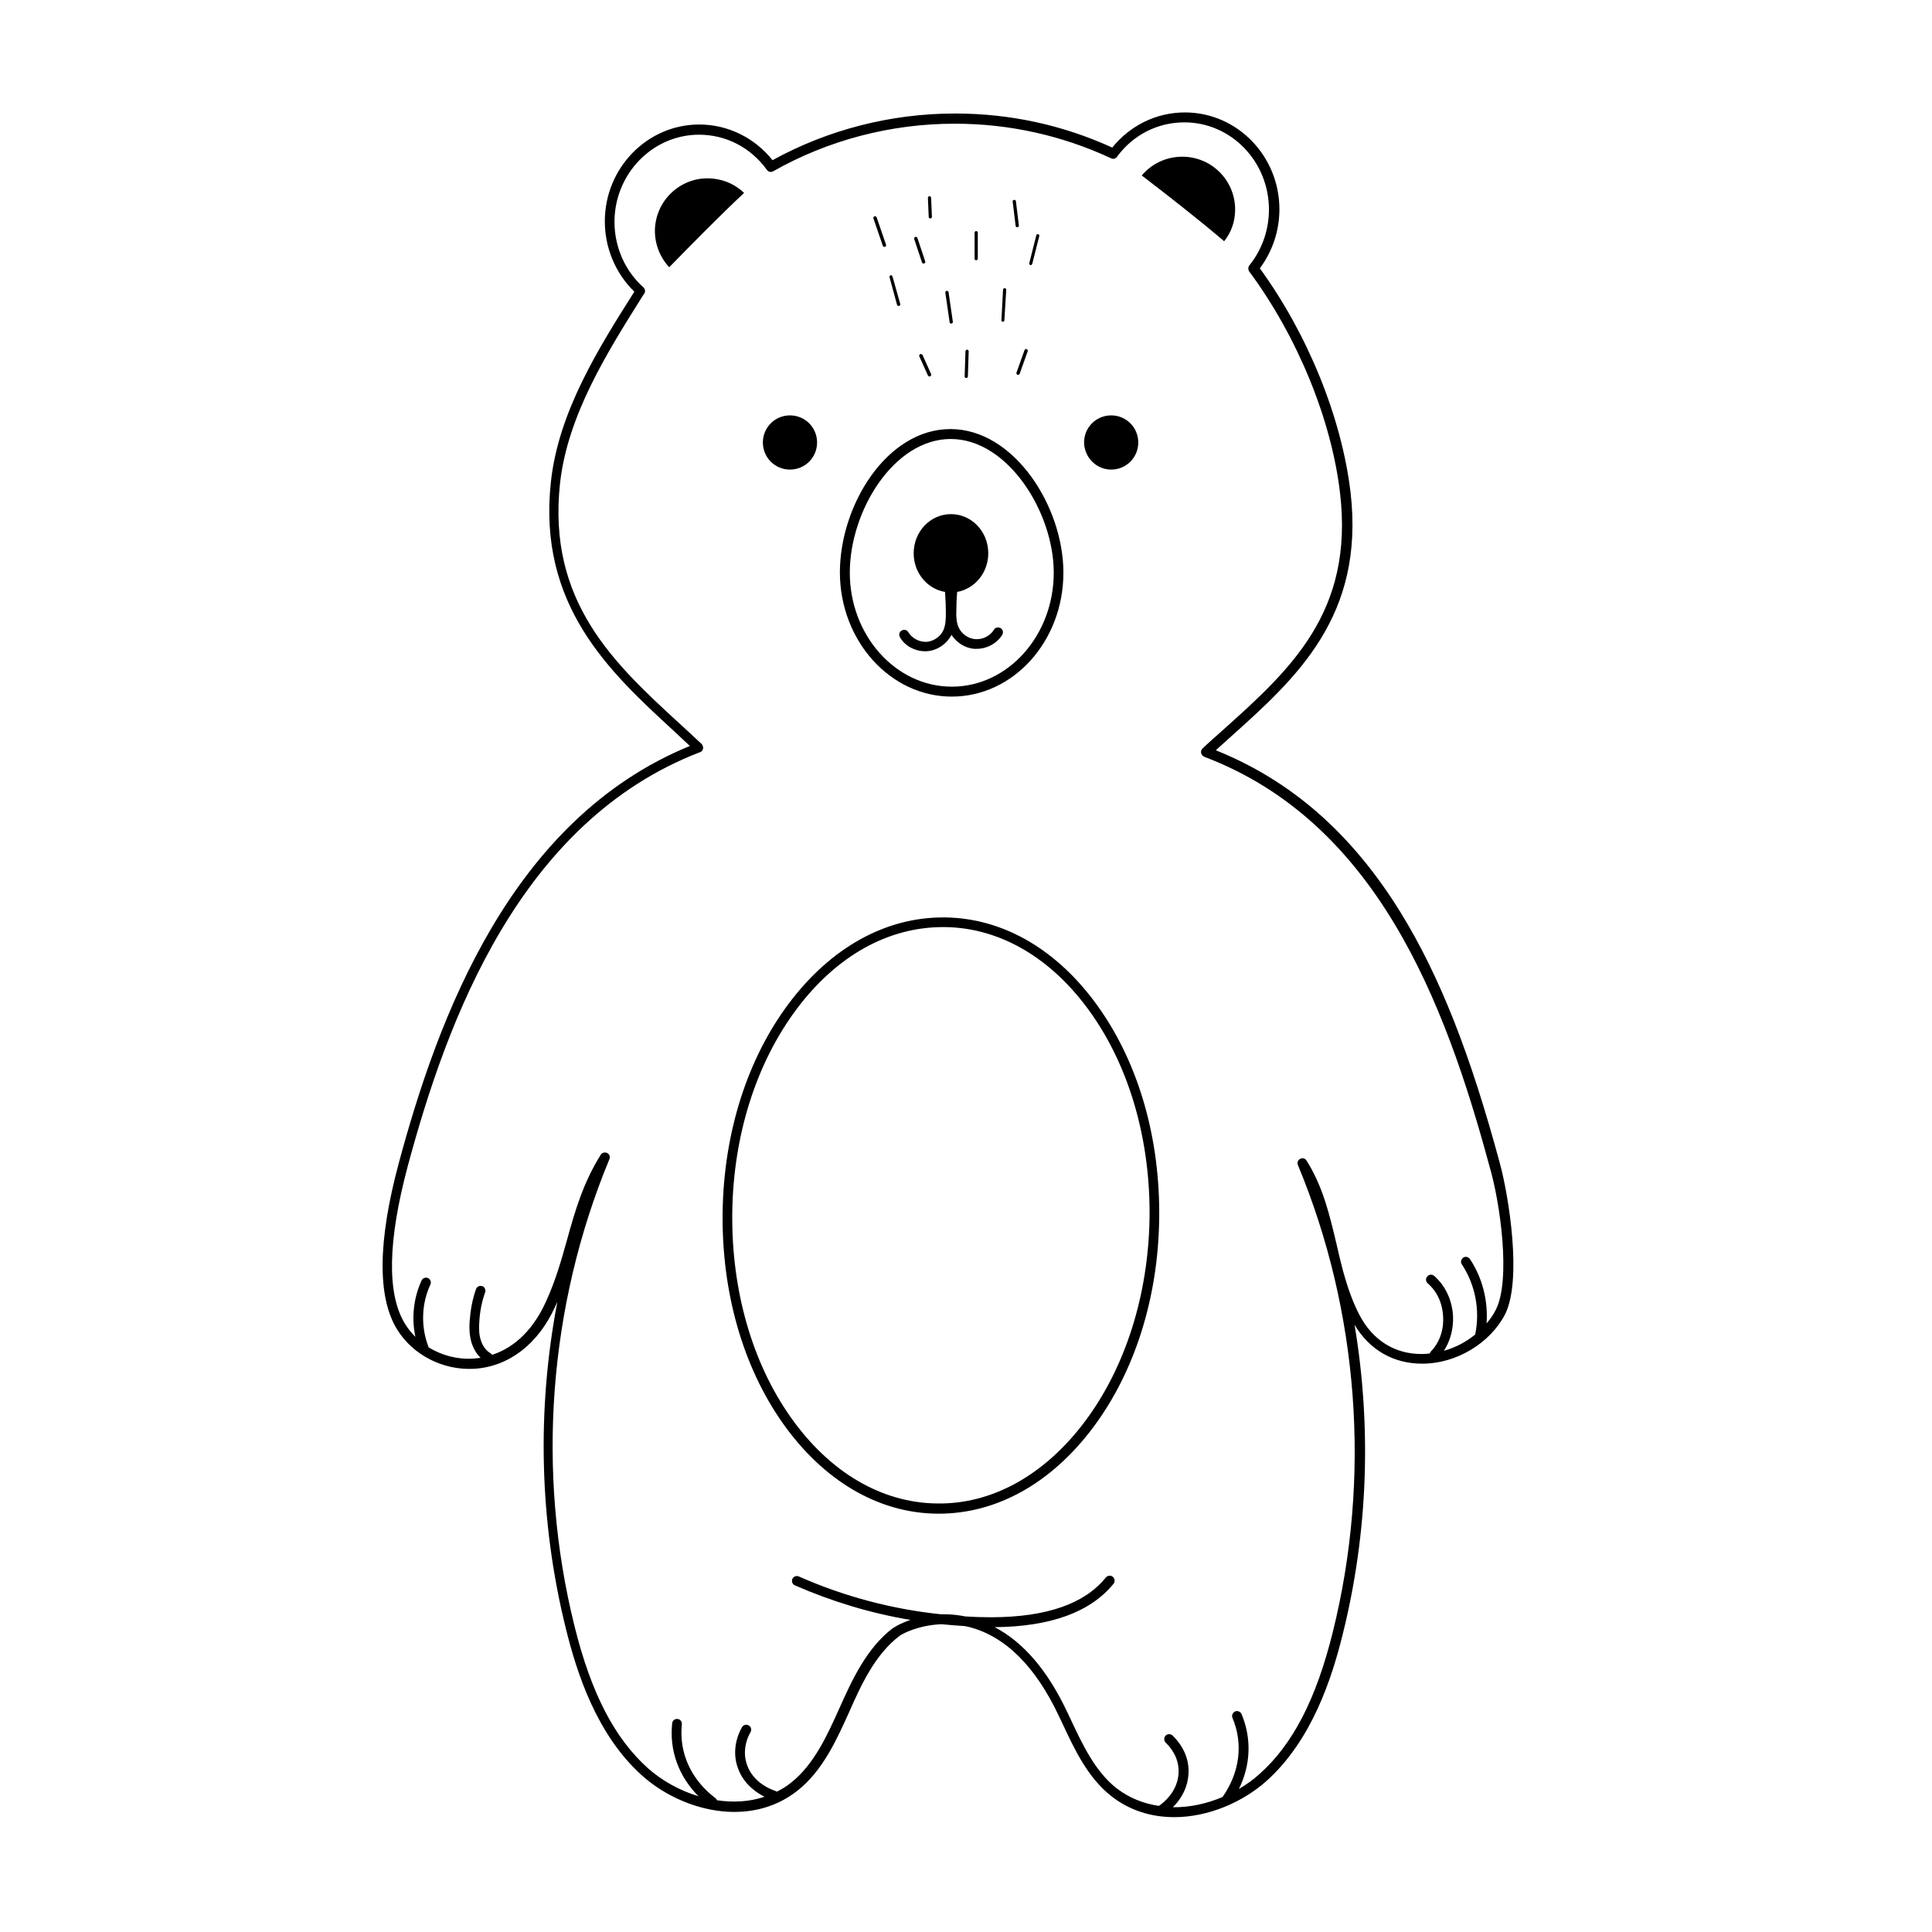 <?xml version="1.0" encoding="utf-8"?>
<!-- Generator: Adobe Illustrator 23.0.1, SVG Export Plug-In . SVG Version: 6.00 Build 0)  -->
<svg version="1.0" id="Слой_1" xmlns="http://www.w3.org/2000/svg" xmlns:xlink="http://www.w3.org/1999/xlink" x="0px" y="0px"
	 viewBox="0 0 720 720" style="enable-background:new 0 0 720 720;" xml:space="preserve">
<g id="Слой_21">
	<path d="M352.3,341.9c-0.3,0-0.6,0-0.9,0c-21.5,0-41.8,11.3-57.3,31.9c-15.6,20.7-24.4,48.4-24.8,78c-0.4,29.6,7.5,57.5,22.5,78.7
		c15.1,21.3,35.4,33.3,57.2,33.6c0.3,0,0.6,0,0.9,0c21.5,0,41.8-11.3,57.3-31.9c15.6-20.7,24.4-48.4,24.8-78
		c0.4-29.6-7.5-57.5-22.5-78.7C394.4,354.1,374.1,342.2,352.3,341.9 M404.2,529.9c-15,19.9-34.6,30.8-55.2,30.4
		c-20.6-0.3-39.9-11.7-54.3-32.1c-14.5-20.5-22.2-47.7-21.8-76.5c0.4-28.8,9-55.7,24.1-75.8c14.8-19.7,34-30.4,54.4-30.4
		c0.3,0,0.6,0,0.9,0c20.6,0.3,39.9,11.7,54.3,32.1c14.5,20.5,22.2,47.7,21.8,76.5C427.9,482.9,419.3,509.8,404.2,529.9"/>
</g>
<g id="Слой_20">
	<path d="M354.7,259.6c23,0,41.6-20.7,41.6-46.2c0-24.7-18.4-53.5-42.1-53.5c-23.6,0-41.2,28.2-41.2,53.5
		C313.1,238.9,331.8,259.6,354.7,259.6 M354.3,163.6c21.3,0,38.4,27.3,38.4,49.8c0,23.4-17,42.5-38,42.5c-20.9,0-38-19.1-38-42.5
		C316.7,190.4,333.1,163.6,354.3,163.6"/>
</g>
<g id="Слой_19">
	<path d="M559,433.7c-11.1-41.2-22.5-70-37-93.6c-18.1-29.3-40.6-49.1-68.9-60.5c1.7-1.6,3.5-3.1,5.2-4.7
		c24.8-22.2,50.4-45.2,45-91.5c-3.3-27.7-15.9-58.8-33.8-83.4c4.7-6.3,7.3-14,7.3-22c0-19.9-15.8-36.1-35.2-36.1
		c-10.6,0-20.4,4.8-27.1,13.1c-18.4-8.4-38.1-12.7-58.6-12.7c-23.8,0-47.3,6-68,17.4c-6.7-8.4-16.7-13.3-27.3-13.3
		c-19.4,0-35.2,16.2-35.2,36.1c0,9.9,4,19.4,11,26.2c-13.3,21-28.3,44.8-31.1,70.9c-5,46,21.9,70.8,45.7,92.7c2,1.9,4.1,3.8,6.1,5.7
		c-67,27.4-94,101.7-108.5,155.5c-7.8,29-8,49.8-0.7,61.8c5.9,9.7,17.3,15.5,28.9,14.8c12.8-0.8,23.8-9.2,30.1-23.2
		c0.3-0.6,0.5-1.1,0.8-1.7c-7.7,40.2-6.7,82,3.2,121.8c4,16.2,11.4,39.6,28.5,54.8c14.7,13.1,39.9,19.6,57.7,5.6
		c9.6-7.5,14.8-19.3,19.5-29.7c4.2-9.5,9.5-21.2,18.7-28.1l-1.1-1.5l1.1,1.5c1.2-0.9,7.3-4,15.6-4.3c2.9,0.3,5.8,0.5,8.7,0.7
		c0.5,0.1,0.9,0.2,1.4,0.3c13.5,3.4,24.9,14.6,33.7,33.4l1.1,2.3c4.7,10.1,9.6,20.5,18.4,27.4c7,5.5,15.2,7.8,23.4,7.8
		c12.6,0,25.4-5.5,34.3-13.4c17.1-15.3,24.5-38.6,28.5-54.8c9.4-37.7,10.8-77.1,4.4-115.3c5.6,9.4,14.5,14.5,25.2,14.5h0.1
		c12.6,0,25.2-7.6,30.8-18.4C567.3,477,562.3,445.9,559,433.7 M557.4,488.2c-0.9,1.8-2.1,3.5-3.4,5c0.6-8.4-1.5-16.9-6.2-24
		c-0.6-0.8-1.7-1.1-2.5-0.5c-0.8,0.6-1.1,1.7-0.5,2.5c5,7.6,6.8,17,5,25.9c0,0.1,0,0.1,0,0.2c-3.4,2.8-7.4,4.9-11.7,6.1
		c2.4-3.7,3.6-8.2,3.4-12.9c-0.3-6-2.9-11.4-7-15c-0.8-0.7-1.9-0.6-2.6,0.2c-0.7,0.8-0.6,1.9,0.2,2.6c3.4,2.9,5.5,7.4,5.7,12.4
		c0.3,5-1.4,9.7-4.5,12.9c-0.2,0.2-0.4,0.5-0.4,0.8c-1,0.1-2.1,0.2-3.1,0.2h-0.1c-10,0-18.2-5.2-23.1-14.6
		c-4.3-8.3-6.5-17.5-8.5-26.3c-2.5-10.5-5-21.4-11.2-31.2c-0.5-0.8-1.5-1.1-2.4-0.6c-0.8,0.4-1.2,1.4-0.8,2.3
		c22.7,54.6,27.3,116.4,13,174c-6.2,25-14.9,41.9-27.4,53c-2.3,2.1-4.9,3.9-7.6,5.5c4.4-8.9,4.8-18.8,1-27.9c-0.4-0.9-1.5-1.4-2.4-1
		c-0.9,0.4-1.4,1.5-1,2.4c4.1,9.7,2.7,20.4-3.7,29.5c-5.9,2.5-12.3,3.9-18.5,3.8c3.5-3.5,5.5-7.7,5.8-12.2
		c0.4-5.3-1.7-10.4-5.9-14.5c-0.7-0.7-1.9-0.7-2.6,0c-0.7,0.7-0.7,1.9,0,2.6c3.4,3.3,5.1,7.4,4.8,11.6c-0.3,4.6-2.9,8.9-7.3,12
		c0,0,0,0,0,0c-5.6-0.8-11-2.9-15.7-6.5c-8.1-6.3-12.8-16.4-17.3-26l-1.1-2.3c-7.3-15.6-16.4-26.2-27.1-31.8
		c20.8-0.2,35.7-5.6,44.3-16.2c0.6-0.8,0.5-1.9-0.3-2.6c-0.8-0.6-1.9-0.5-2.6,0.3c-7.9,9.8-22.1,14.7-42.2,14.8c-0.3,0-0.5,0-0.8,0
		c-3.1,0-6.2-0.1-9.3-0.3c-2.6-0.5-5.2-0.8-7.6-0.8c-0.5,0-1,0-1.5,0c-18.3-1.9-36.3-6.7-53-14.1c-0.9-0.4-2,0-2.4,0.9
		c-0.4,0.9,0,2,0.9,2.4c13.7,6,28.2,10.4,43.1,12.9c-3.3,1.1-5.6,2.4-6.4,3c0,0-0.1,0-0.1,0c-9.9,7.5-15.4,19.7-19.8,29.5
		c-4.5,10-9.5,21.4-18.4,28.3c-1.6,1.3-3.3,2.3-5.1,3.2c-0.2-0.1-0.3-0.2-0.6-0.3c-5.1-1.8-8.8-5.1-10.4-9.4
		c-1.5-3.9-1.1-8.4,1.2-12.5c0.5-0.9,0.2-2-0.7-2.5c-0.9-0.5-2-0.2-2.5,0.7c-2.8,5-3.3,10.6-1.4,15.5c1.7,4.5,5.1,8,9.8,10.4
		c-5.6,1.9-11.7,2.2-17.7,1.3c-0.1-0.3-0.3-0.6-0.6-0.8c-9.1-6.9-13.6-16.9-12.5-27.5c0.1-1-0.6-1.9-1.6-2c-1-0.1-1.9,0.6-2,1.6
		c-1.1,10.1,2.4,19.8,9.8,27.2c-7-2.1-13.6-5.8-18.8-10.4c-12.4-11.1-21.2-27.9-27.4-53c-14.3-57.5-9.7-119.3,13-174
		c0.4-0.9,0-1.9-0.8-2.3c-0.8-0.4-1.9-0.2-2.4,0.6c-6.6,10.5-9.7,21.3-12.6,31.8c-2.1,7.5-4.3,15.3-7.9,23.1
		c-5.6,12.3-13.5,17.6-20,19.7c-0.2-0.2-0.4-0.5-0.6-0.6c-1.6-0.9-2.9-2.6-3.6-4.8c-0.6-1.8-0.8-4-0.6-6.7c0.2-3.8,0.9-7.6,2.2-11.2
		c0.3-1-0.2-2-1.1-2.3c-1-0.3-2,0.2-2.3,1.1c-1.4,3.9-2.1,8-2.4,12.2c-0.2,3.2,0.1,5.8,0.8,8c0.7,2.1,1.8,4,3.3,5.4
		c-1,0.2-1.9,0.2-2.7,0.3c-6,0.4-11.8-1.2-16.7-4.2c0,0,0-0.1,0-0.1c-2.9-7.4-2.7-16.1,0.7-23.3c0.4-0.9,0-2-0.9-2.4
		c-0.9-0.4-2,0-2.4,0.9c-3,6.5-3.8,14-2.3,21c-1.5-1.5-2.8-3.1-3.9-4.9c-6.8-11.1-6.4-30.9,1.1-58.9
		c14.5-53.8,41.5-128.2,108.9-154.1c0.6-0.2,1-0.7,1.1-1.3c0.1-0.6-0.1-1.2-0.5-1.7c-2.7-2.6-5.5-5.1-8.2-7.6
		c-24.3-22.3-49.4-45.4-44.6-89.6c2.8-25.3,17.6-48.8,30.6-69.5l0.8-1.2c0.5-0.8,0.3-1.7-0.3-2.3C233,101.1,229,92.1,229,82.7
		c0-17.9,14.2-32.5,31.5-32.5c10.1,0,19.3,4.8,25.3,13.1c0.5,0.8,1.6,1,2.4,0.5c20.5-11.6,43.8-17.7,67.6-17.7
		c20.4,0,40,4.4,58.3,12.9c0.8,0.4,1.7,0.1,2.2-0.6c6-8.2,15.2-12.8,25.1-12.8c17.4,0,31.5,14.6,31.5,32.5c0,7.6-2.6,15-7.3,20.8
		c-0.5,0.6-0.5,1.6-0.1,2.2c18,24.3,30.7,55.2,33.9,82.7c5.2,44.4-18.6,65.8-43.8,88.4c-2.5,2.2-5,4.4-7.4,6.7
		c-0.5,0.4-0.7,1.1-0.6,1.7c0.1,0.6,0.6,1.1,1.1,1.4c64,24.2,89.7,90.8,106.4,152.7C559,447.8,563.2,477,557.4,488.2"/>
</g>
<g id="Слой_18">
	<path d="M414.1,175c5.6,0,10.1-4.5,10.1-10.1c0-5.6-4.5-10.1-10.1-10.1c-5.6,0-10.1,4.5-10.1,10.1C404.1,170.5,408.6,175,414.1,175
		"/>
</g>
<g id="Слой_17">
	<path d="M294.4,175c5.6,0,10.1-4.5,10.1-10.1c0-5.6-4.5-10.1-10.1-10.1c-5.6,0-10.1,4.5-10.1,10.1C284.3,170.5,288.8,175,294.4,175
		"/>
</g>
<g id="Слой_16">
	<path d="M344.7,242.7c0.2,0,0.4,0,0.6,0c3.9-0.2,7.5-2.7,9.3-6.1c1.9,2.9,5.1,5,8.6,5.2c0.3,0,0.5,0,0.8,0c3.8,0,7.5-2,9.5-5.2
		c0.5-0.9,0.3-2-0.6-2.5c-0.9-0.5-2-0.3-2.5,0.6c-1.4,2.3-4.2,3.7-6.9,3.5c-2.7-0.2-5.2-2-6.3-4.5c-0.8-1.9-0.9-4.1-0.8-6.1
		c0-2.3,0.1-4.7,0.3-7c6.6-1.2,11.6-7.2,11.6-14.4c0-8.1-6.2-14.6-13.9-14.6c-7.7,0-13.9,6.5-13.9,14.6c0,7.3,5.1,13.3,11.7,14.4
		c0,0.1,0,0.1,0,0.2c0.2,2.6,0.3,5.3,0.3,7.9c0,2-0.1,4.2-0.9,6.1c-1.1,2.5-3.7,4.2-6.3,4.4c-2.7,0.1-5.4-1.3-6.8-3.6
		c-0.5-0.9-1.6-1.1-2.5-0.6c-0.9,0.5-1.1,1.6-0.6,2.5C337.1,240.6,340.9,242.7,344.7,242.7"/>
</g>
<g id="Слой_15">
	<path d="M460.3,78.1c0-10.9-8.8-19.7-19.7-19.7c-6.1,0-11.5,2.7-15.1,7c8.9,6.8,21.6,16.7,30.7,24.5
		C458.8,86.7,460.3,82.6,460.3,78.1"/>
</g>
<g id="Слой_14">
	<path d="M266,66.6c-10.8-1.3-20.5,6.5-21.8,17.2c-0.7,6,1.4,11.7,5.2,15.8c7.8-8,19.1-19.5,27.9-27.7C274.3,69,270.4,67.1,266,66.6
		"/>
</g>
<g id="Слой_13">
	<path d="M329,91.6c0.1,0.3,0.3,0.4,0.6,0.4c0.1,0,0.1,0,0.2,0c0.3-0.1,0.5-0.5,0.4-0.8l-3.5-10.2c-0.1-0.3-0.5-0.5-0.8-0.4
		c-0.3,0.1-0.5,0.5-0.4,0.8L329,91.6z"/>
</g>
<g id="Слой_12">
	<path d="M346.7,81.4C346.7,81.4,346.7,81.4,346.7,81.4c0.4,0,0.6-0.3,0.6-0.6l-0.3-7.1c0-0.3-0.3-0.6-0.6-0.6
		c-0.3,0-0.6,0.3-0.6,0.6l0.3,7.1C346.1,81.2,346.4,81.4,346.7,81.4"/>
</g>
<g id="Слой_11">
	<path d="M379.1,84.7C379.1,84.7,379.1,84.7,379.1,84.7c0.4,0,0.6-0.3,0.6-0.7l-1.1-9c0-0.3-0.3-0.6-0.7-0.5c-0.3,0-0.6,0.3-0.5,0.7
		l1.1,9C378.5,84.4,378.8,84.7,379.1,84.7"/>
</g>
<g id="Слой_10">
	<path d="M384,98.8c0,0,0.1,0,0.1,0c0.3,0,0.5-0.2,0.6-0.5l2.6-10.3c0.1-0.3-0.1-0.7-0.4-0.7c-0.3-0.1-0.7,0.1-0.7,0.4l-2.6,10.3
		C383.5,98.4,383.7,98.7,384,98.8"/>
</g>
<g id="Слой_9">
	<path d="M363.8,97c0.3,0,0.6-0.3,0.6-0.6v-9.7c0-0.3-0.3-0.6-0.6-0.6c-0.3,0-0.6,0.3-0.6,0.6v9.7C363.2,96.7,363.4,97,363.8,97"/>
</g>
<g id="Слой_8">
	<path d="M343.6,97.8c0.1,0.3,0.3,0.4,0.6,0.4c0.1,0,0.1,0,0.2,0c0.3-0.1,0.5-0.5,0.4-0.8l-2.9-8.7c-0.1-0.3-0.4-0.5-0.8-0.4
		c-0.3,0.1-0.5,0.5-0.4,0.8L343.6,97.8z"/>
</g>
<g id="Слой_7">
	<path d="M334.3,113.6c0.1,0.3,0.3,0.4,0.6,0.4c0.1,0,0.1,0,0.2,0c0.3-0.1,0.5-0.4,0.4-0.7l-2.9-10.3c-0.1-0.3-0.4-0.5-0.7-0.4
		c-0.3,0.1-0.5,0.4-0.4,0.7L334.3,113.6z"/>
</g>
<g id="Слой_6">
	<path d="M354.5,120.6C354.5,120.6,354.5,120.6,354.5,120.6c0.4-0.1,0.7-0.4,0.6-0.7l-1.6-11c0-0.3-0.4-0.6-0.7-0.5
		c-0.3,0-0.6,0.4-0.5,0.7l1.6,11C353.9,120.4,354.2,120.6,354.5,120.6"/>
</g>
<g id="Слой_5">
	<path d="M373.7,119.9C373.7,119.9,373.7,119.9,373.7,119.9c0.4,0,0.6-0.2,0.6-0.6L375,108c0-0.3-0.2-0.6-0.6-0.6
		c-0.3,0-0.6,0.2-0.6,0.6l-0.6,11.3C373.1,119.6,373.4,119.9,373.7,119.9"/>
</g>
<g id="Слой_4">
	<path d="M379.2,139.7c0.1,0,0.1,0,0.2,0c0.3,0,0.5-0.2,0.6-0.4l3-8.4c0.1-0.3-0.1-0.7-0.4-0.8c-0.3-0.1-0.7,0.1-0.8,0.4l-3,8.4
		C378.7,139.2,378.9,139.5,379.2,139.7"/>
</g>
<g id="Слой_3">
	<path d="M360.1,140.9C360.1,140.9,360.1,140.9,360.1,140.9c0.3,0,0.6-0.3,0.6-0.6l0.3-9.4c0-0.3-0.3-0.6-0.6-0.6
		c-0.3,0-0.6,0.3-0.6,0.6l-0.3,9.4C359.5,140.7,359.8,140.9,360.1,140.9"/>
</g>
<g id="Слой_2">
	<path d="M342.9,132c-0.3,0.1-0.4,0.5-0.3,0.8l3.2,7.1c0.1,0.2,0.3,0.4,0.6,0.4c0.1,0,0.2,0,0.3-0.1c0.3-0.1,0.4-0.5,0.3-0.8
		l-3.2-7.1C343.6,132,343.2,131.8,342.9,132"/>
</g>
</svg>
